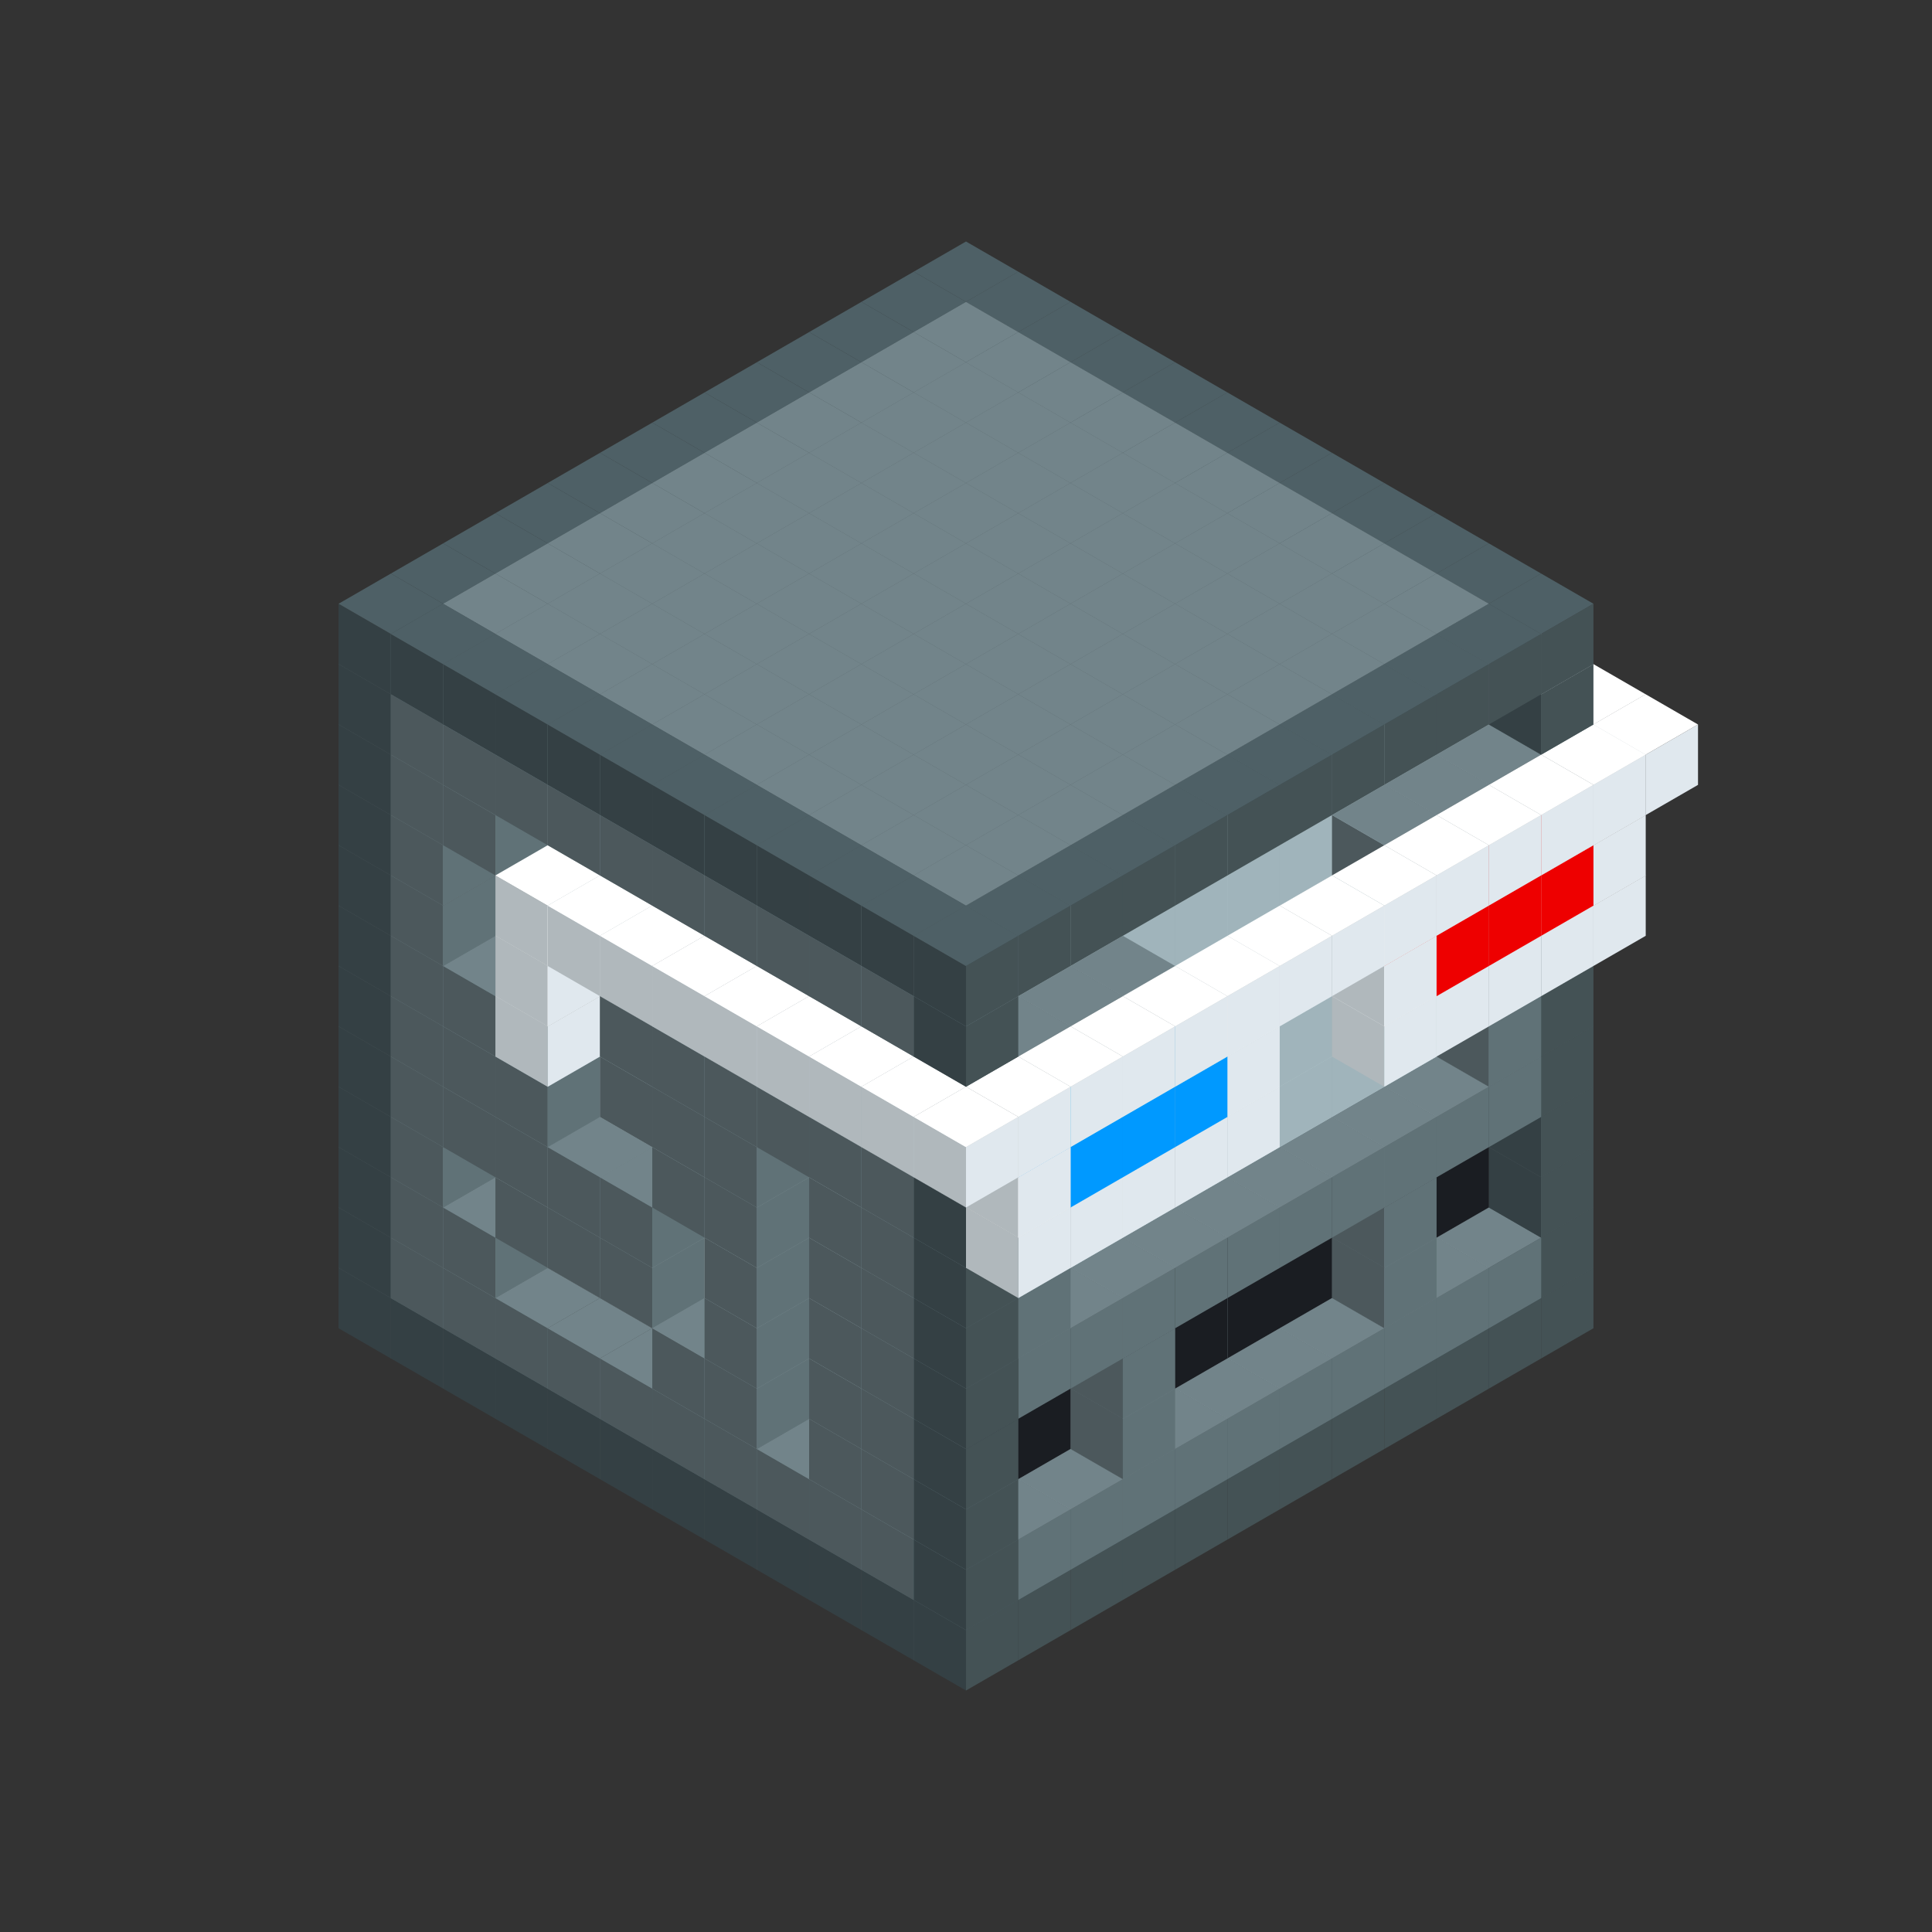
<svg width='600' height='600' viewBox='4436371 5550000 3200000 3200000' xmlns='http://www.w3.org/2000/svg' xmlns:xlink='http://www.w3.org/1999/xlink'>
<rect x="4436371" y="5550000" width="3200000" height="3200000" fill="#333333" stroke="none"/>
<use xlink:href='#v-0x000001cb-4' transform='translate(983738,3600000)'/>
<use xlink:href='#v-0x000001cb-4' transform='translate(1070341,3650000)'/>
<use xlink:href='#v-0x000001cb-4' transform='translate(1156944,3700000)'/>
<use xlink:href='#v-0x000001cb-4' transform='translate(1243547,3750000)'/>
<use xlink:href='#v-0x000001cb-4' transform='translate(1330150,3800000)'/>
<use xlink:href='#v-0x000001cb-4' transform='translate(1416753,3850000)'/>
<use xlink:href='#v-0x000001cb-4' transform='translate(1503356,3900000)'/>
<use xlink:href='#v-0x000001cb-4' transform='translate(1589959,3950000)'/>
<use xlink:href='#v-0x000001cb-4' transform='translate(1676562,4000000)'/>
<use xlink:href='#v-0x000001cb-4' transform='translate(1763165,4050000)'/>
<use xlink:href='#v-0x000001cb-4' transform='translate(1849768,4100000)'/>
<use xlink:href='#v-0x000001cb-4' transform='translate(2889004,3600000)'/>
<use xlink:href='#v-0x000001cb-4' transform='translate(2802401,3650000)'/>
<use xlink:href='#v-0x000001cb-4' transform='translate(2715798,3700000)'/>
<use xlink:href='#v-0x000001cb-4' transform='translate(2629195,3750000)'/>
<use xlink:href='#v-0x000001cb-4' transform='translate(2542592,3800000)'/>
<use xlink:href='#v-0x000001cb-4' transform='translate(2455989,3850000)'/>
<use xlink:href='#v-0x000001cb-4' transform='translate(2369386,3900000)'/>
<use xlink:href='#v-0x000001cb-4' transform='translate(2282783,3950000)'/>
<use xlink:href='#v-0x000001cb-4' transform='translate(2196180,4000000)'/>
<use xlink:href='#v-0x000001cb-4' transform='translate(2109577,4050000)'/>
<use xlink:href='#v-0x000001cb-4' transform='translate(2022974,4100000)'/>
<use xlink:href='#v-0x000001cb-4' transform='translate(1936371,4150000)'/>
<use xlink:href='#v-0x000001cb-4' transform='translate(983738,3500000)'/>
<use xlink:href='#v-0x000001cb-1' transform='translate(1070341,3550000)'/>
<use xlink:href='#v-0x000001cb-1' transform='translate(1156944,3600000)'/>
<use xlink:href='#v-0x000001cb-1' transform='translate(1243547,3650000)'/>
<use xlink:href='#v-0x000001cb-1' transform='translate(1330150,3700000)'/>
<use xlink:href='#v-0x000001cb-1' transform='translate(1416753,3750000)'/>
<use xlink:href='#v-0x000001cb-1' transform='translate(1503356,3800000)'/>
<use xlink:href='#v-0x000001cb-1' transform='translate(1589959,3850000)'/>
<use xlink:href='#v-0x000001cb-1' transform='translate(1676562,3900000)'/>
<use xlink:href='#v-0x000001cb-1' transform='translate(1763165,3950000)'/>
<use xlink:href='#v-0x000001cb-2' transform='translate(2715798,3500000)'/>
<use xlink:href='#v-0x000001cb-2' transform='translate(2629195,3550000)'/>
<use xlink:href='#v-0x000001cb-2' transform='translate(2542592,3600000)'/>
<use xlink:href='#v-0x000001cb-2' transform='translate(2455989,3650000)'/>
<use xlink:href='#v-0x000001cb-2' transform='translate(2369386,3700000)'/>
<use xlink:href='#v-0x000001cb-2' transform='translate(2282783,3750000)'/>
<use xlink:href='#v-0x000001cb-2' transform='translate(2196180,3800000)'/>
<use xlink:href='#v-0x000001cb-2' transform='translate(2109577,3850000)'/>
<use xlink:href='#v-0x000001cb-2' transform='translate(2022974,3900000)'/>
<use xlink:href='#v-0x000001cb-2' transform='translate(1936371,3950000)'/>
<use xlink:href='#v-0x000001cb-1' transform='translate(1849768,4000000)'/>
<use xlink:href='#v-0x000001cb-4' transform='translate(2889004,3500000)'/>
<use xlink:href='#v-0x000001cb-1' transform='translate(2802401,3550000)'/>
<use xlink:href='#v-0x000001cb-1' transform='translate(2715798,3600000)'/>
<use xlink:href='#v-0x000001cb-1' transform='translate(2629195,3650000)'/>
<use xlink:href='#v-0x000001cb-1' transform='translate(2542592,3700000)'/>
<use xlink:href='#v-0x000001cb-1' transform='translate(2455989,3750000)'/>
<use xlink:href='#v-0x000001cb-1' transform='translate(2369386,3800000)'/>
<use xlink:href='#v-0x000001cb-1' transform='translate(2282783,3850000)'/>
<use xlink:href='#v-0x000001cb-1' transform='translate(2196180,3900000)'/>
<use xlink:href='#v-0x000001cb-1' transform='translate(2109577,3950000)'/>
<use xlink:href='#v-0x000001cb-1' transform='translate(2022974,4000000)'/>
<use xlink:href='#v-0x000001cb-4' transform='translate(1936371,4050000)'/>
<use xlink:href='#v-0x000001cb-4' transform='translate(983738,3400000)'/>
<use xlink:href='#v-0x000001cb-1' transform='translate(1070341,3450000)'/>
<use xlink:href='#v-0x000001cb-2' transform='translate(1243547,3450000)'/>
<use xlink:href='#v-0x000001cb-1' transform='translate(1156944,3500000)'/>
<use xlink:href='#v-0x000001cb-2' transform='translate(1330150,3500000)'/>
<use xlink:href='#v-0x000001cb-2' transform='translate(1416753,3550000)'/>
<use xlink:href='#v-0x000001cb-2' transform='translate(1503356,3600000)'/>
<use xlink:href='#v-0x000001cb-2' transform='translate(1589959,3650000)'/>
<use xlink:href='#v-0x000001cb-1' transform='translate(1503356,3700000)'/>
<use xlink:href='#v-0x000001cb-2' transform='translate(1676562,3700000)'/>
<use xlink:href='#v-0x000001cb-1' transform='translate(1589959,3750000)'/>
<use xlink:href='#v-0x000001cb-2' transform='translate(1763165,3750000)'/>
<use xlink:href='#v-0x000001cb-2' transform='translate(1849768,3800000)'/>
<use xlink:href='#v-0x000001cb-1' transform='translate(1763165,3850000)'/>
<use xlink:href='#v-0x000001cb-5' transform='translate(2715798,3400000)'/>
<use xlink:href='#v-0x000001cb-5' transform='translate(2629195,3450000)'/>
<use xlink:href='#v-0x000001cb-5' transform='translate(2542592,3500000)'/>
<use xlink:href='#v-0x000001cb-5' transform='translate(2455989,3550000)'/>
<use xlink:href='#v-0x000001cb-5' transform='translate(2369386,3600000)'/>
<use xlink:href='#v-0x000001cb-5' transform='translate(2282783,3650000)'/>
<use xlink:href='#v-0x000001cb-5' transform='translate(2196180,3700000)'/>
<use xlink:href='#v-0x000001cb-5' transform='translate(2109577,3750000)'/>
<use xlink:href='#v-0x000001cb-5' transform='translate(2022974,3800000)'/>
<use xlink:href='#v-0x000001cb-5' transform='translate(1936371,3850000)'/>
<use xlink:href='#v-0x000001cb-1' transform='translate(1849768,3900000)'/>
<use xlink:href='#v-0x000001cb-4' transform='translate(2889004,3400000)'/>
<use xlink:href='#v-0x000001cb-1' transform='translate(2629195,3550000)'/>
<use xlink:href='#v-0x000001cb-1' transform='translate(2196180,3800000)'/>
<use xlink:href='#v-0x000001cb-4' transform='translate(1936371,3950000)'/>
<use xlink:href='#v-0x000001cb-4' transform='translate(983738,3300000)'/>
<use xlink:href='#v-0x000001cb-1' transform='translate(1070341,3350000)'/>
<use xlink:href='#v-0x000001cb-2' transform='translate(1243547,3350000)'/>
<use xlink:href='#v-0x000001cb-2' transform='translate(1330150,3400000)'/>
<use xlink:href='#v-0x000001cb-1' transform='translate(1243547,3450000)'/>
<use xlink:href='#v-0x000001cb-2' transform='translate(1416753,3450000)'/>
<use xlink:href='#v-0x000001cb-1' transform='translate(1330150,3500000)'/>
<use xlink:href='#v-0x000001cb-2' transform='translate(1503356,3500000)'/>
<use xlink:href='#v-0x000001cb-1' transform='translate(1416753,3550000)'/>
<use xlink:href='#v-0x000001cb-2' transform='translate(1589959,3550000)'/>
<use xlink:href='#v-0x000001cb-2' transform='translate(1676562,3600000)'/>
<use xlink:href='#v-0x000001cb-1' transform='translate(1589959,3650000)'/>
<use xlink:href='#v-0x000001cb-2' transform='translate(1763165,3650000)'/>
<use xlink:href='#v-0x000001cb-2' transform='translate(1849768,3700000)'/>
<use xlink:href='#v-0x000001cb-1' transform='translate(1763165,3750000)'/>
<use xlink:href='#v-0x000001cb-5' transform='translate(2715798,3300000)'/>
<use xlink:href='#v-0x000001cb-5' transform='translate(2629195,3350000)'/>
<use xlink:href='#v-0x000001cb-5' transform='translate(2542592,3400000)'/>
<use xlink:href='#v-0x000001cb-5' transform='translate(2455989,3450000)'/>
<use xlink:href='#v-0x000001cb-5' transform='translate(2369386,3500000)'/>
<use xlink:href='#v-0x000001cb-5' transform='translate(2282783,3550000)'/>
<use xlink:href='#v-0x000001cb-5' transform='translate(2196180,3600000)'/>
<use xlink:href='#v-0x000001cb-5' transform='translate(2109577,3650000)'/>
<use xlink:href='#v-0x000001cb-5' transform='translate(2022974,3700000)'/>
<use xlink:href='#v-0x000001cb-5' transform='translate(1936371,3750000)'/>
<use xlink:href='#v-0x000001cb-1' transform='translate(1849768,3800000)'/>
<use xlink:href='#v-0x000001cb-4' transform='translate(2889004,3300000)'/>
<use xlink:href='#v-0x000001cb-1' transform='translate(2629195,3450000)'/>
<use xlink:href='#v-0x000001cb-1' transform='translate(2196180,3700000)'/>
<use xlink:href='#v-0x000001cb-4' transform='translate(1936371,3850000)'/>
<use xlink:href='#v-0x000001cb-4' transform='translate(983738,3200000)'/>
<use xlink:href='#v-0x000001cb-1' transform='translate(1070341,3250000)'/>
<use xlink:href='#v-0x000001cb-2' transform='translate(1243547,3250000)'/>
<use xlink:href='#v-0x000001cb-1' transform='translate(1156944,3300000)'/>
<use xlink:href='#v-0x000001cb-2' transform='translate(1330150,3300000)'/>
<use xlink:href='#v-0x000001cb-1' transform='translate(1243547,3350000)'/>
<use xlink:href='#v-0x000001cb-2' transform='translate(1416753,3350000)'/>
<use xlink:href='#v-0x000001cb-1' transform='translate(1330150,3400000)'/>
<use xlink:href='#v-0x000001cb-2' transform='translate(1503356,3400000)'/>
<use xlink:href='#v-0x000001cb-1' transform='translate(1416753,3450000)'/>
<use xlink:href='#v-0x000001cb-2' transform='translate(1589959,3450000)'/>
<use xlink:href='#v-0x000001cb-2' transform='translate(1676562,3500000)'/>
<use xlink:href='#v-0x000001cb-1' transform='translate(1589959,3550000)'/>
<use xlink:href='#v-0x000001cb-2' transform='translate(1763165,3550000)'/>
<use xlink:href='#v-0x000001cb-2' transform='translate(1849768,3600000)'/>
<use xlink:href='#v-0x000001cb-1' transform='translate(1763165,3650000)'/>
<use xlink:href='#v-0x000001cb-2' transform='translate(2715798,3200000)'/>
<use xlink:href='#v-0x000001cb-2' transform='translate(2629195,3250000)'/>
<use xlink:href='#v-0x000001cb-2' transform='translate(2542592,3300000)'/>
<use xlink:href='#v-0x000001cb-2' transform='translate(2455989,3350000)'/>
<use xlink:href='#v-0x000001cb-2' transform='translate(2369386,3400000)'/>
<use xlink:href='#v-0x000001cb-2' transform='translate(2282783,3450000)'/>
<use xlink:href='#v-0x000001cb-2' transform='translate(2196180,3500000)'/>
<use xlink:href='#v-0x000001cb-2' transform='translate(2109577,3550000)'/>
<use xlink:href='#v-0x000001cb-2' transform='translate(2022974,3600000)'/>
<use xlink:href='#v-0x000001cb-2' transform='translate(1936371,3650000)'/>
<use xlink:href='#v-0x000001cb-1' transform='translate(1849768,3700000)'/>
<use xlink:href='#v-0x000001cb-4' transform='translate(2889004,3200000)'/>
<use xlink:href='#v-0x000001cb-1' transform='translate(2802401,3250000)'/>
<use xlink:href='#v-0x000001cb-1' transform='translate(2715798,3300000)'/>
<use xlink:href='#v-0x000001cb-1' transform='translate(2629195,3350000)'/>
<use xlink:href='#v-0x000001cb-1' transform='translate(2542592,3400000)'/>
<use xlink:href='#v-0x000001cb-1' transform='translate(2455989,3450000)'/>
<use xlink:href='#v-0x000001cb-1' transform='translate(2369386,3500000)'/>
<use xlink:href='#v-0x000001cb-1' transform='translate(2282783,3550000)'/>
<use xlink:href='#v-0x000001cb-1' transform='translate(2196180,3600000)'/>
<use xlink:href='#v-0x000001cb-1' transform='translate(2109577,3650000)'/>
<use xlink:href='#v-0x000001cb-1' transform='translate(2022974,3700000)'/>
<use xlink:href='#v-0x000001cb-4' transform='translate(1936371,3750000)'/>
<use xlink:href='#v-0x000001cb-4' transform='translate(983738,3100000)'/>
<use xlink:href='#v-0x000001cb-1' transform='translate(1070341,3150000)'/>
<use xlink:href='#v-0x000001cb-2' transform='translate(1243547,3150000)'/>
<use xlink:href='#v-0x000001cb-1' transform='translate(1156944,3200000)'/>
<use xlink:href='#v-0x000001cb-2' transform='translate(1330150,3200000)'/>
<use xlink:href='#v-0x000001cb-1' transform='translate(1243547,3250000)'/>
<use xlink:href='#v-0x000001cb-2' transform='translate(1416753,3250000)'/>
<use xlink:href='#v-0x000001cb-2' transform='translate(1503356,3300000)'/>
<use xlink:href='#v-0x000001cb-2' transform='translate(1589959,3350000)'/>
<use xlink:href='#v-0x000001cb-1' transform='translate(1503356,3400000)'/>
<use xlink:href='#v-0x000001cb-2' transform='translate(1676562,3400000)'/>
<use xlink:href='#v-0x000001cb-1' transform='translate(1589959,3450000)'/>
<use xlink:href='#v-0x000001cb-2' transform='translate(1763165,3450000)'/>
<use xlink:href='#v-0x000001cb-2' transform='translate(1849768,3500000)'/>
<use xlink:href='#v-0x000001cb-1' transform='translate(1763165,3550000)'/>
<use xlink:href='#v-0x000001cb-2' transform='translate(2715798,3100000)'/>
<use xlink:href='#v-0x000001cb-2' transform='translate(2629195,3150000)'/>
<use xlink:href='#v-0x000001cb-2' transform='translate(2542592,3200000)'/>
<use xlink:href='#v-0x000001cb-2' transform='translate(2455989,3250000)'/>
<use xlink:href='#v-0x000001cb-2' transform='translate(2369386,3300000)'/>
<use xlink:href='#v-0x000001cb-2' transform='translate(2282783,3350000)'/>
<use xlink:href='#v-0x000001cb-2' transform='translate(2196180,3400000)'/>
<use xlink:href='#v-0x000001cb-2' transform='translate(2109577,3450000)'/>
<use xlink:href='#v-0x000001cb-2' transform='translate(2022974,3500000)'/>
<use xlink:href='#v-0x000001cb-2' transform='translate(1936371,3550000)'/>
<use xlink:href='#v-0x000001cb-1' transform='translate(1849768,3600000)'/>
<use xlink:href='#v-0x000001cb-4' transform='translate(2889004,3100000)'/>
<use xlink:href='#v-0x000001cb-1' transform='translate(2802401,3150000)'/>
<use xlink:href='#v-0x000001cb-1' transform='translate(2022974,3600000)'/>
<use xlink:href='#v-0x000001cb-4' transform='translate(1936371,3650000)'/>
<use xlink:href='#v-0x000001cb-4' transform='translate(983738,3000000)'/>
<use xlink:href='#v-0x000001cb-1' transform='translate(1070341,3050000)'/>
<use xlink:href='#v-0x000001cb-2' transform='translate(1243547,3050000)'/>
<use xlink:href='#v-0x000001cb-1' transform='translate(1156944,3100000)'/>
<use xlink:href='#v-0x000001cb-2' transform='translate(1330150,3100000)'/>
<use xlink:href='#v-0x000001cb-2' transform='translate(1416753,3150000)'/>
<use xlink:href='#v-0x000001cb-2' transform='translate(1503356,3200000)'/>
<use xlink:href='#v-0x000001cb-1' transform='translate(1416753,3250000)'/>
<use xlink:href='#v-0x000001cb-2' transform='translate(1589959,3250000)'/>
<use xlink:href='#v-0x000001cb-1' transform='translate(1503356,3300000)'/>
<use xlink:href='#v-0x000001cb-2' transform='translate(1676562,3300000)'/>
<use xlink:href='#v-0x000001cb-1' transform='translate(1589959,3350000)'/>
<use xlink:href='#v-0x000001cb-2' transform='translate(1763165,3350000)'/>
<use xlink:href='#v-0x000001cb-2' transform='translate(1849768,3400000)'/>
<use xlink:href='#v-0x000001cb-1' transform='translate(1763165,3450000)'/>
<use xlink:href='#v-0x000001cb-2' transform='translate(2715798,3000000)'/>
<use xlink:href='#v-0x000001cb-2' transform='translate(2629195,3050000)'/>
<use xlink:href='#v-0x000001cb-2' transform='translate(2542592,3100000)'/>
<use xlink:href='#v-0x000001cb-2' transform='translate(2455989,3150000)'/>
<use xlink:href='#v-0x000001cb-2' transform='translate(2369386,3200000)'/>
<use xlink:href='#v-0x000001cb-2' transform='translate(2282783,3250000)'/>
<use xlink:href='#v-0x000001cb-2' transform='translate(2196180,3300000)'/>
<use xlink:href='#v-0x000001cb-2' transform='translate(2109577,3350000)'/>
<use xlink:href='#v-0x000001cb-2' transform='translate(2022974,3400000)'/>
<use xlink:href='#v-0x000001cb-2' transform='translate(1936371,3450000)'/>
<use xlink:href='#v-0x000001cb-1' transform='translate(1849768,3500000)'/>
<use xlink:href='#v-0x000001cb-4' transform='translate(2889004,3000000)'/>
<use xlink:href='#v-0x000001cb-4' transform='translate(1936371,3550000)'/>
<use xlink:href='#v-0x000001cb-4' transform='translate(983738,2900000)'/>
<use xlink:href='#v-0x000001cb-1' transform='translate(1070341,2950000)'/>
<use xlink:href='#v-0x000001cb-2' transform='translate(1243547,2950000)'/>
<use xlink:href='#v-0x000001cb-2' transform='translate(1330150,3000000)'/>
<use xlink:href='#v-0x000001cb-1' transform='translate(1243547,3050000)'/>
<use xlink:href='#v-0x000001cb-6' transform='translate(2369386,2500000)'/>
<use xlink:href='#v-0x000001cb-2' transform='translate(1416753,3050000)'/>
<use xlink:href='#v-0x000001cb-1' transform='translate(1330150,3100000)'/>
<use xlink:href='#v-0x000001cb-6' transform='translate(1243547,3150000)'/>
<use xlink:href='#v-0x000001cb-2' transform='translate(1503356,3100000)'/>
<use xlink:href='#v-0x000001cb-1' transform='translate(1416753,3150000)'/>
<use xlink:href='#v-0x000001cb-2' transform='translate(1589959,3150000)'/>
<use xlink:href='#v-0x000001cb-1' transform='translate(1503356,3200000)'/>
<use xlink:href='#v-0x000001cb-2' transform='translate(1676562,3200000)'/>
<use xlink:href='#v-0x000001cb-1' transform='translate(1589959,3250000)'/>
<use xlink:href='#v-0x000001cb-2' transform='translate(1763165,3250000)'/>
<use xlink:href='#v-0x000001cb-1' transform='translate(1676562,3300000)'/>
<use xlink:href='#v-0x000001cb-2' transform='translate(1849768,3300000)'/>
<use xlink:href='#v-0x000001cb-1' transform='translate(1763165,3350000)'/>
<use xlink:href='#v-0x000001cb-2' transform='translate(2715798,2900000)'/>
<use xlink:href='#v-0x000001cb-2' transform='translate(2629195,2950000)'/>
<use xlink:href='#v-0x000001cb-2' transform='translate(2542592,3000000)'/>
<use xlink:href='#v-0x000001cb-2' transform='translate(2455989,3050000)'/>
<use xlink:href='#v-0x000001cb-2' transform='translate(2369386,3100000)'/>
<use xlink:href='#v-0x000001cb-2' transform='translate(2282783,3150000)'/>
<use xlink:href='#v-0x000001cb-2' transform='translate(2196180,3200000)'/>
<use xlink:href='#v-0x000001cb-2' transform='translate(2109577,3250000)'/>
<use xlink:href='#v-0x000001cb-2' transform='translate(2022974,3300000)'/>
<use xlink:href='#v-0x000001cb-2' transform='translate(1936371,3350000)'/>
<use xlink:href='#v-0x000001cb-1' transform='translate(1849768,3400000)'/>
<use xlink:href='#v-0x000001cb-4' transform='translate(2889004,2900000)'/>
<use xlink:href='#v-0x000001cb-1' transform='translate(2802401,2950000)'/>
<use xlink:href='#v-0x000001cb-1' transform='translate(2715798,3000000)'/>
<use xlink:href='#v-0x000001cb-1' transform='translate(2629195,3050000)'/>
<use xlink:href='#v-0x000001cb-1' transform='translate(2196180,3300000)'/>
<use xlink:href='#v-0x000001cb-1' transform='translate(2109577,3350000)'/>
<use xlink:href='#v-0x000001cb-1' transform='translate(2022974,3400000)'/>
<use xlink:href='#v-0x000001cb-4' transform='translate(1936371,3450000)'/>
<use xlink:href='#v-0x000001cb-6' transform='translate(2975607,2950000)'/>
<use xlink:href='#v-0x000001cb-6' transform='translate(2889004,3000000)'/>
<use xlink:href='#v-0x000001cb-6' transform='translate(2802401,3050000)'/>
<use xlink:href='#v-0x000001cb-6' transform='translate(2715798,3100000)'/>
<use xlink:href='#v-0x000001cb-6' transform='translate(2629195,3150000)'/>
<use xlink:href='#v-0x000001cb-6' transform='translate(2369386,3300000)'/>
<use xlink:href='#v-0x000001cb-6' transform='translate(2282783,3350000)'/>
<use xlink:href='#v-0x000001cb-6' transform='translate(2196180,3400000)'/>
<use xlink:href='#v-0x000001cb-6' transform='translate(2109577,3450000)'/>
<use xlink:href='#v-0x000001cb-6' transform='translate(2022974,3500000)'/>
<use xlink:href='#v-0x000001cb-4' transform='translate(983738,2800000)'/>
<use xlink:href='#v-0x000001cb-1' transform='translate(1070341,2850000)'/>
<use xlink:href='#v-0x000001cb-2' transform='translate(1243547,2850000)'/>
<use xlink:href='#v-0x000001cb-2' transform='translate(1330150,2900000)'/>
<use xlink:href='#v-0x000001cb-1' transform='translate(1243547,2950000)'/>
<use xlink:href='#v-0x000001cb-6' transform='translate(2369386,2400000)'/>
<use xlink:href='#v-0x000001cb-2' transform='translate(1416753,2950000)'/>
<use xlink:href='#v-0x000001cb-1' transform='translate(1330150,3000000)'/>
<use xlink:href='#v-0x000001cb-6' transform='translate(1243547,3050000)'/>
<use xlink:href='#v-0x000001cb-2' transform='translate(1503356,3000000)'/>
<use xlink:href='#v-0x000001cb-1' transform='translate(1416753,3050000)'/>
<use xlink:href='#v-0x000001cb-2' transform='translate(1589959,3050000)'/>
<use xlink:href='#v-0x000001cb-2' transform='translate(1676562,3100000)'/>
<use xlink:href='#v-0x000001cb-1' transform='translate(1589959,3150000)'/>
<use xlink:href='#v-0x000001cb-2' transform='translate(1763165,3150000)'/>
<use xlink:href='#v-0x000001cb-2' transform='translate(1849768,3200000)'/>
<use xlink:href='#v-0x000001cb-1' transform='translate(1763165,3250000)'/>
<use xlink:href='#v-0x000001cb-2' transform='translate(2715798,2800000)'/>
<use xlink:href='#v-0x000001cb-2' transform='translate(2629195,2850000)'/>
<use xlink:href='#v-0x000001cb-2' transform='translate(2542592,2900000)'/>
<use xlink:href='#v-0x000001cb-2' transform='translate(2455989,2950000)'/>
<use xlink:href='#v-0x000001cb-2' transform='translate(2369386,3000000)'/>
<use xlink:href='#v-0x000001cb-2' transform='translate(2282783,3050000)'/>
<use xlink:href='#v-0x000001cb-2' transform='translate(2196180,3100000)'/>
<use xlink:href='#v-0x000001cb-2' transform='translate(2109577,3150000)'/>
<use xlink:href='#v-0x000001cb-2' transform='translate(2022974,3200000)'/>
<use xlink:href='#v-0x000001cb-2' transform='translate(1936371,3250000)'/>
<use xlink:href='#v-0x000001cb-1' transform='translate(1849768,3300000)'/>
<use xlink:href='#v-0x000001cb-4' transform='translate(2889004,2800000)'/>
<use xlink:href='#v-0x000001cb-1' transform='translate(2802401,2850000)'/>
<use xlink:href='#v-0x000001cb-3' transform='translate(2715798,2900000)'/>
<use xlink:href='#v-0x000001cb-3' transform='translate(2629195,2950000)'/>
<use xlink:href='#v-0x000001cb-1' transform='translate(2542592,3000000)'/>
<use xlink:href='#v-0x000001cb-1' transform='translate(2282783,3150000)'/>
<use xlink:href='#v-0x000001cb-3' transform='translate(2196180,3200000)'/>
<use xlink:href='#v-0x000001cb-3' transform='translate(2109577,3250000)'/>
<use xlink:href='#v-0x000001cb-1' transform='translate(2022974,3300000)'/>
<use xlink:href='#v-0x000001cb-4' transform='translate(1936371,3350000)'/>
<use xlink:href='#v-0x000001cb-6' transform='translate(2975607,2850000)'/>
<use xlink:href='#v-0x000001cb-8' transform='translate(2889004,2900000)'/>
<use xlink:href='#v-0x000001cb-8' transform='translate(2802401,2950000)'/>
<use xlink:href='#v-0x000001cb-8' transform='translate(2715798,3000000)'/>
<use xlink:href='#v-0x000001cb-6' transform='translate(2629195,3050000)'/>
<use xlink:href='#v-0x000001cb-6' transform='translate(2369386,3200000)'/>
<use xlink:href='#v-0x000001cb-7' transform='translate(2282783,3250000)'/>
<use xlink:href='#v-0x000001cb-7' transform='translate(2196180,3300000)'/>
<use xlink:href='#v-0x000001cb-7' transform='translate(2109577,3350000)'/>
<use xlink:href='#v-0x000001cb-6' transform='translate(2022974,3400000)'/>
<use xlink:href='#v-0x000001cb-4' transform='translate(983738,2700000)'/>
<use xlink:href='#v-0x000001cb-1' transform='translate(1070341,2750000)'/>
<use xlink:href='#v-0x000001cb-2' transform='translate(1243547,2750000)'/>
<use xlink:href='#v-0x000001cb-1' transform='translate(1156944,2800000)'/>
<use xlink:href='#v-0x000001cb-2' transform='translate(1330150,2800000)'/>
<use xlink:href='#v-0x000001cb-6' transform='translate(2369386,2300000)'/>
<use xlink:href='#v-0x000001cb-2' transform='translate(1416753,2850000)'/>
<use xlink:href='#v-0x000001cb-6' transform='translate(1243547,2950000)'/>
<use xlink:href='#v-0x000001cb-6' transform='translate(2455989,2350000)'/>
<use xlink:href='#v-0x000001cb-2' transform='translate(1503356,2900000)'/>
<use xlink:href='#v-0x000001cb-6' transform='translate(1330150,3000000)'/>
<use xlink:href='#v-0x000001cb-6' transform='translate(2542592,2400000)'/>
<use xlink:href='#v-0x000001cb-2' transform='translate(1589959,2950000)'/>
<use xlink:href='#v-0x000001cb-1' transform='translate(1503356,3000000)'/>
<use xlink:href='#v-0x000001cb-6' transform='translate(1416753,3050000)'/>
<use xlink:href='#v-0x000001cb-6' transform='translate(2629195,2450000)'/>
<use xlink:href='#v-0x000001cb-2' transform='translate(1676562,3000000)'/>
<use xlink:href='#v-0x000001cb-1' transform='translate(1589959,3050000)'/>
<use xlink:href='#v-0x000001cb-6' transform='translate(1503356,3100000)'/>
<use xlink:href='#v-0x000001cb-6' transform='translate(2715798,2500000)'/>
<use xlink:href='#v-0x000001cb-2' transform='translate(1763165,3050000)'/>
<use xlink:href='#v-0x000001cb-1' transform='translate(1676562,3100000)'/>
<use xlink:href='#v-0x000001cb-6' transform='translate(1589959,3150000)'/>
<use xlink:href='#v-0x000001cb-6' transform='translate(2802401,2550000)'/>
<use xlink:href='#v-0x000001cb-2' transform='translate(1849768,3100000)'/>
<use xlink:href='#v-0x000001cb-1' transform='translate(1763165,3150000)'/>
<use xlink:href='#v-0x000001cb-6' transform='translate(1676562,3200000)'/>
<use xlink:href='#v-0x000001cb-6' transform='translate(2889004,2600000)'/>
<use xlink:href='#v-0x000001cb-2' transform='translate(2715798,2700000)'/>
<use xlink:href='#v-0x000001cb-2' transform='translate(2629195,2750000)'/>
<use xlink:href='#v-0x000001cb-2' transform='translate(2542592,2800000)'/>
<use xlink:href='#v-0x000001cb-2' transform='translate(2455989,2850000)'/>
<use xlink:href='#v-0x000001cb-2' transform='translate(2369386,2900000)'/>
<use xlink:href='#v-0x000001cb-2' transform='translate(2282783,2950000)'/>
<use xlink:href='#v-0x000001cb-2' transform='translate(2196180,3000000)'/>
<use xlink:href='#v-0x000001cb-2' transform='translate(2109577,3050000)'/>
<use xlink:href='#v-0x000001cb-2' transform='translate(2022974,3100000)'/>
<use xlink:href='#v-0x000001cb-2' transform='translate(1936371,3150000)'/>
<use xlink:href='#v-0x000001cb-1' transform='translate(1849768,3200000)'/>
<use xlink:href='#v-0x000001cb-6' transform='translate(1763165,3250000)'/>
<use xlink:href='#v-0x000001cb-6' transform='translate(2975607,2650000)'/>
<use xlink:href='#v-0x000001cb-4' transform='translate(2889004,2700000)'/>
<use xlink:href='#v-0x000001cb-1' transform='translate(2802401,2750000)'/>
<use xlink:href='#v-0x000001cb-1' transform='translate(2715798,2800000)'/>
<use xlink:href='#v-0x000001cb-1' transform='translate(2629195,2850000)'/>
<use xlink:href='#v-0x000001cb-1' transform='translate(2196180,3100000)'/>
<use xlink:href='#v-0x000001cb-1' transform='translate(2109577,3150000)'/>
<use xlink:href='#v-0x000001cb-1' transform='translate(2022974,3200000)'/>
<use xlink:href='#v-0x000001cb-4' transform='translate(1936371,3250000)'/>
<use xlink:href='#v-0x000001cb-6' transform='translate(1849768,3300000)'/>
<use xlink:href='#v-0x000001cb-6' transform='translate(3062210,2700000)'/>
<use xlink:href='#v-0x000001cb-6' transform='translate(2975607,2750000)'/>
<use xlink:href='#v-0x000001cb-6' transform='translate(2889004,2800000)'/>
<use xlink:href='#v-0x000001cb-6' transform='translate(2802401,2850000)'/>
<use xlink:href='#v-0x000001cb-6' transform='translate(2715798,2900000)'/>
<use xlink:href='#v-0x000001cb-6' transform='translate(2629195,2950000)'/>
<use xlink:href='#v-0x000001cb-6' transform='translate(2542592,3000000)'/>
<use xlink:href='#v-0x000001cb-6' transform='translate(2455989,3050000)'/>
<use xlink:href='#v-0x000001cb-6' transform='translate(2369386,3100000)'/>
<use xlink:href='#v-0x000001cb-6' transform='translate(2282783,3150000)'/>
<use xlink:href='#v-0x000001cb-6' transform='translate(2196180,3200000)'/>
<use xlink:href='#v-0x000001cb-6' transform='translate(2109577,3250000)'/>
<use xlink:href='#v-0x000001cb-6' transform='translate(2022974,3300000)'/>
<use xlink:href='#v-0x000001cb-6' transform='translate(1936371,3350000)'/>
<use xlink:href='#v-0x000001cb-4' transform='translate(983738,2600000)'/>
<use xlink:href='#v-0x000001cb-1' transform='translate(1070341,2650000)'/>
<use xlink:href='#v-0x000001cb-1' transform='translate(1156944,2700000)'/>
<use xlink:href='#v-0x000001cb-1' transform='translate(1243547,2750000)'/>
<use xlink:href='#v-0x000001cb-1' transform='translate(1330150,2800000)'/>
<use xlink:href='#v-0x000001cb-1' transform='translate(1416753,2850000)'/>
<use xlink:href='#v-0x000001cb-1' transform='translate(1503356,2900000)'/>
<use xlink:href='#v-0x000001cb-1' transform='translate(1589959,2950000)'/>
<use xlink:href='#v-0x000001cb-1' transform='translate(1676562,3000000)'/>
<use xlink:href='#v-0x000001cb-1' transform='translate(1763165,3050000)'/>
<use xlink:href='#v-0x000001cb-2' transform='translate(2715798,2600000)'/>
<use xlink:href='#v-0x000001cb-2' transform='translate(2629195,2650000)'/>
<use xlink:href='#v-0x000001cb-2' transform='translate(2542592,2700000)'/>
<use xlink:href='#v-0x000001cb-2' transform='translate(2455989,2750000)'/>
<use xlink:href='#v-0x000001cb-2' transform='translate(2369386,2800000)'/>
<use xlink:href='#v-0x000001cb-2' transform='translate(2282783,2850000)'/>
<use xlink:href='#v-0x000001cb-2' transform='translate(2196180,2900000)'/>
<use xlink:href='#v-0x000001cb-2' transform='translate(2109577,2950000)'/>
<use xlink:href='#v-0x000001cb-2' transform='translate(2022974,3000000)'/>
<use xlink:href='#v-0x000001cb-2' transform='translate(1936371,3050000)'/>
<use xlink:href='#v-0x000001cb-1' transform='translate(1849768,3100000)'/>
<use xlink:href='#v-0x000001cb-4' transform='translate(2889004,2600000)'/>
<use xlink:href='#v-0x000001cb-4' transform='translate(1936371,3150000)'/>
<use xlink:href='#v-0x000001cb-4' transform='translate(1936371,1950000)'/>
<use xlink:href='#v-0x000001cb-4' transform='translate(1849768,2000000)'/>
<use xlink:href='#v-0x000001cb-4' transform='translate(1763165,2050000)'/>
<use xlink:href='#v-0x000001cb-4' transform='translate(1676562,2100000)'/>
<use xlink:href='#v-0x000001cb-4' transform='translate(1589959,2150000)'/>
<use xlink:href='#v-0x000001cb-4' transform='translate(1503356,2200000)'/>
<use xlink:href='#v-0x000001cb-4' transform='translate(1416753,2250000)'/>
<use xlink:href='#v-0x000001cb-4' transform='translate(1330150,2300000)'/>
<use xlink:href='#v-0x000001cb-4' transform='translate(1243547,2350000)'/>
<use xlink:href='#v-0x000001cb-4' transform='translate(1156944,2400000)'/>
<use xlink:href='#v-0x000001cb-4' transform='translate(1070341,2450000)'/>
<use xlink:href='#v-0x000001cb-4' transform='translate(983738,2500000)'/>
<use xlink:href='#v-0x000001cb-4' transform='translate(2022974,2000000)'/>
<use xlink:href='#v-0x000001cb-1' transform='translate(1936371,2050000)'/>
<use xlink:href='#v-0x000001cb-1' transform='translate(1849768,2100000)'/>
<use xlink:href='#v-0x000001cb-1' transform='translate(1763165,2150000)'/>
<use xlink:href='#v-0x000001cb-1' transform='translate(1676562,2200000)'/>
<use xlink:href='#v-0x000001cb-1' transform='translate(1589959,2250000)'/>
<use xlink:href='#v-0x000001cb-1' transform='translate(1503356,2300000)'/>
<use xlink:href='#v-0x000001cb-1' transform='translate(1416753,2350000)'/>
<use xlink:href='#v-0x000001cb-1' transform='translate(1330150,2400000)'/>
<use xlink:href='#v-0x000001cb-1' transform='translate(1243547,2450000)'/>
<use xlink:href='#v-0x000001cb-1' transform='translate(1156944,2500000)'/>
<use xlink:href='#v-0x000001cb-4' transform='translate(1070341,2550000)'/>
<use xlink:href='#v-0x000001cb-4' transform='translate(2109577,2050000)'/>
<use xlink:href='#v-0x000001cb-1' transform='translate(2022974,2100000)'/>
<use xlink:href='#v-0x000001cb-1' transform='translate(1936371,2150000)'/>
<use xlink:href='#v-0x000001cb-1' transform='translate(1849768,2200000)'/>
<use xlink:href='#v-0x000001cb-1' transform='translate(1763165,2250000)'/>
<use xlink:href='#v-0x000001cb-1' transform='translate(1676562,2300000)'/>
<use xlink:href='#v-0x000001cb-1' transform='translate(1589959,2350000)'/>
<use xlink:href='#v-0x000001cb-1' transform='translate(1503356,2400000)'/>
<use xlink:href='#v-0x000001cb-1' transform='translate(1416753,2450000)'/>
<use xlink:href='#v-0x000001cb-1' transform='translate(1330150,2500000)'/>
<use xlink:href='#v-0x000001cb-1' transform='translate(1243547,2550000)'/>
<use xlink:href='#v-0x000001cb-4' transform='translate(1156944,2600000)'/>
<use xlink:href='#v-0x000001cb-4' transform='translate(2196180,2100000)'/>
<use xlink:href='#v-0x000001cb-1' transform='translate(2109577,2150000)'/>
<use xlink:href='#v-0x000001cb-1' transform='translate(2022974,2200000)'/>
<use xlink:href='#v-0x000001cb-1' transform='translate(1936371,2250000)'/>
<use xlink:href='#v-0x000001cb-1' transform='translate(1849768,2300000)'/>
<use xlink:href='#v-0x000001cb-1' transform='translate(1763165,2350000)'/>
<use xlink:href='#v-0x000001cb-1' transform='translate(1676562,2400000)'/>
<use xlink:href='#v-0x000001cb-1' transform='translate(1589959,2450000)'/>
<use xlink:href='#v-0x000001cb-1' transform='translate(1503356,2500000)'/>
<use xlink:href='#v-0x000001cb-1' transform='translate(1416753,2550000)'/>
<use xlink:href='#v-0x000001cb-1' transform='translate(1330150,2600000)'/>
<use xlink:href='#v-0x000001cb-4' transform='translate(1243547,2650000)'/>
<use xlink:href='#v-0x000001cb-4' transform='translate(2282783,2150000)'/>
<use xlink:href='#v-0x000001cb-1' transform='translate(2196180,2200000)'/>
<use xlink:href='#v-0x000001cb-1' transform='translate(2109577,2250000)'/>
<use xlink:href='#v-0x000001cb-1' transform='translate(2022974,2300000)'/>
<use xlink:href='#v-0x000001cb-1' transform='translate(1936371,2350000)'/>
<use xlink:href='#v-0x000001cb-1' transform='translate(1849768,2400000)'/>
<use xlink:href='#v-0x000001cb-1' transform='translate(1763165,2450000)'/>
<use xlink:href='#v-0x000001cb-1' transform='translate(1676562,2500000)'/>
<use xlink:href='#v-0x000001cb-1' transform='translate(1589959,2550000)'/>
<use xlink:href='#v-0x000001cb-1' transform='translate(1503356,2600000)'/>
<use xlink:href='#v-0x000001cb-1' transform='translate(1416753,2650000)'/>
<use xlink:href='#v-0x000001cb-4' transform='translate(1330150,2700000)'/>
<use xlink:href='#v-0x000001cb-4' transform='translate(2369386,2200000)'/>
<use xlink:href='#v-0x000001cb-1' transform='translate(2282783,2250000)'/>
<use xlink:href='#v-0x000001cb-1' transform='translate(2196180,2300000)'/>
<use xlink:href='#v-0x000001cb-1' transform='translate(2109577,2350000)'/>
<use xlink:href='#v-0x000001cb-1' transform='translate(2022974,2400000)'/>
<use xlink:href='#v-0x000001cb-1' transform='translate(1936371,2450000)'/>
<use xlink:href='#v-0x000001cb-1' transform='translate(1849768,2500000)'/>
<use xlink:href='#v-0x000001cb-1' transform='translate(1763165,2550000)'/>
<use xlink:href='#v-0x000001cb-1' transform='translate(1676562,2600000)'/>
<use xlink:href='#v-0x000001cb-1' transform='translate(1589959,2650000)'/>
<use xlink:href='#v-0x000001cb-1' transform='translate(1503356,2700000)'/>
<use xlink:href='#v-0x000001cb-4' transform='translate(1416753,2750000)'/>
<use xlink:href='#v-0x000001cb-4' transform='translate(2455989,2250000)'/>
<use xlink:href='#v-0x000001cb-1' transform='translate(2369386,2300000)'/>
<use xlink:href='#v-0x000001cb-1' transform='translate(2282783,2350000)'/>
<use xlink:href='#v-0x000001cb-1' transform='translate(2196180,2400000)'/>
<use xlink:href='#v-0x000001cb-1' transform='translate(2109577,2450000)'/>
<use xlink:href='#v-0x000001cb-1' transform='translate(2022974,2500000)'/>
<use xlink:href='#v-0x000001cb-1' transform='translate(1936371,2550000)'/>
<use xlink:href='#v-0x000001cb-1' transform='translate(1849768,2600000)'/>
<use xlink:href='#v-0x000001cb-1' transform='translate(1763165,2650000)'/>
<use xlink:href='#v-0x000001cb-1' transform='translate(1676562,2700000)'/>
<use xlink:href='#v-0x000001cb-1' transform='translate(1589959,2750000)'/>
<use xlink:href='#v-0x000001cb-4' transform='translate(1503356,2800000)'/>
<use xlink:href='#v-0x000001cb-4' transform='translate(2542592,2300000)'/>
<use xlink:href='#v-0x000001cb-1' transform='translate(2455989,2350000)'/>
<use xlink:href='#v-0x000001cb-1' transform='translate(2369386,2400000)'/>
<use xlink:href='#v-0x000001cb-1' transform='translate(2282783,2450000)'/>
<use xlink:href='#v-0x000001cb-1' transform='translate(2196180,2500000)'/>
<use xlink:href='#v-0x000001cb-1' transform='translate(2109577,2550000)'/>
<use xlink:href='#v-0x000001cb-1' transform='translate(2022974,2600000)'/>
<use xlink:href='#v-0x000001cb-1' transform='translate(1936371,2650000)'/>
<use xlink:href='#v-0x000001cb-1' transform='translate(1849768,2700000)'/>
<use xlink:href='#v-0x000001cb-1' transform='translate(1763165,2750000)'/>
<use xlink:href='#v-0x000001cb-1' transform='translate(1676562,2800000)'/>
<use xlink:href='#v-0x000001cb-4' transform='translate(1589959,2850000)'/>
<use xlink:href='#v-0x000001cb-4' transform='translate(2629195,2350000)'/>
<use xlink:href='#v-0x000001cb-1' transform='translate(2542592,2400000)'/>
<use xlink:href='#v-0x000001cb-1' transform='translate(2455989,2450000)'/>
<use xlink:href='#v-0x000001cb-1' transform='translate(2369386,2500000)'/>
<use xlink:href='#v-0x000001cb-1' transform='translate(2282783,2550000)'/>
<use xlink:href='#v-0x000001cb-1' transform='translate(2196180,2600000)'/>
<use xlink:href='#v-0x000001cb-1' transform='translate(2109577,2650000)'/>
<use xlink:href='#v-0x000001cb-1' transform='translate(2022974,2700000)'/>
<use xlink:href='#v-0x000001cb-1' transform='translate(1936371,2750000)'/>
<use xlink:href='#v-0x000001cb-1' transform='translate(1849768,2800000)'/>
<use xlink:href='#v-0x000001cb-1' transform='translate(1763165,2850000)'/>
<use xlink:href='#v-0x000001cb-4' transform='translate(1676562,2900000)'/>
<use xlink:href='#v-0x000001cb-4' transform='translate(2715798,2400000)'/>
<use xlink:href='#v-0x000001cb-1' transform='translate(2629195,2450000)'/>
<use xlink:href='#v-0x000001cb-1' transform='translate(2542592,2500000)'/>
<use xlink:href='#v-0x000001cb-1' transform='translate(2455989,2550000)'/>
<use xlink:href='#v-0x000001cb-1' transform='translate(2369386,2600000)'/>
<use xlink:href='#v-0x000001cb-1' transform='translate(2282783,2650000)'/>
<use xlink:href='#v-0x000001cb-1' transform='translate(2196180,2700000)'/>
<use xlink:href='#v-0x000001cb-1' transform='translate(2109577,2750000)'/>
<use xlink:href='#v-0x000001cb-1' transform='translate(2022974,2800000)'/>
<use xlink:href='#v-0x000001cb-1' transform='translate(1936371,2850000)'/>
<use xlink:href='#v-0x000001cb-1' transform='translate(1849768,2900000)'/>
<use xlink:href='#v-0x000001cb-4' transform='translate(1763165,2950000)'/>
<use xlink:href='#v-0x000001cb-4' transform='translate(2802401,2450000)'/>
<use xlink:href='#v-0x000001cb-1' transform='translate(2715798,2500000)'/>
<use xlink:href='#v-0x000001cb-1' transform='translate(2629195,2550000)'/>
<use xlink:href='#v-0x000001cb-1' transform='translate(2542592,2600000)'/>
<use xlink:href='#v-0x000001cb-1' transform='translate(2455989,2650000)'/>
<use xlink:href='#v-0x000001cb-1' transform='translate(2369386,2700000)'/>
<use xlink:href='#v-0x000001cb-1' transform='translate(2282783,2750000)'/>
<use xlink:href='#v-0x000001cb-1' transform='translate(2196180,2800000)'/>
<use xlink:href='#v-0x000001cb-1' transform='translate(2109577,2850000)'/>
<use xlink:href='#v-0x000001cb-1' transform='translate(2022974,2900000)'/>
<use xlink:href='#v-0x000001cb-1' transform='translate(1936371,2950000)'/>
<use xlink:href='#v-0x000001cb-4' transform='translate(1849768,3000000)'/>
<use xlink:href='#v-0x000001cb-4' transform='translate(2889004,2500000)'/>
<use xlink:href='#v-0x000001cb-4' transform='translate(2802401,2550000)'/>
<use xlink:href='#v-0x000001cb-4' transform='translate(2715798,2600000)'/>
<use xlink:href='#v-0x000001cb-4' transform='translate(2629195,2650000)'/>
<use xlink:href='#v-0x000001cb-4' transform='translate(2542592,2700000)'/>
<use xlink:href='#v-0x000001cb-4' transform='translate(2455989,2750000)'/>
<use xlink:href='#v-0x000001cb-4' transform='translate(2369386,2800000)'/>
<use xlink:href='#v-0x000001cb-4' transform='translate(2282783,2850000)'/>
<use xlink:href='#v-0x000001cb-4' transform='translate(2196180,2900000)'/>
<use xlink:href='#v-0x000001cb-4' transform='translate(2109577,2950000)'/>
<use xlink:href='#v-0x000001cb-4' transform='translate(2022974,3000000)'/>
<use xlink:href='#v-0x000001cb-4' transform='translate(1936371,3050000)'/>
<defs>
<g id='v-0x000001cb-1'>
<polygon points='4100000,4100000 4100000,4200000 4013397,4150000 4013397,4050000' fill='#4c585c'/>
<polygon points='4100000,4100000 4100000,4200000 4186602,4150000 4186602,4050000' fill='#607277'/>
<polygon points='4100000,4100000 4013397,4050000 4100000,4000000 4186602,4050000' fill='#72848a'/>
</g>
<g id='v-0x000001cb-2'>
<polygon points='4100000,4100000 4100000,4200000 4013397,4150000 4013397,4050000' fill='#809094'/>
<polygon points='4100000,4100000 4100000,4200000 4186602,4150000 4186602,4050000' fill='#a0b4bb'/>
<polygon points='4100000,4100000 4013397,4050000 4100000,4000000 4186602,4050000' fill='#c0d8de'/>
</g>
<g id='v-0x000001cb-3'>
<polygon points='4100000,4100000 4100000,4200000 4013397,4150000 4013397,4050000' fill='#0098cc'/>
<polygon points='4100000,4100000 4100000,4200000 4186602,4150000 4186602,4050000' fill='#00c0ff'/>
<polygon points='4100000,4100000 4013397,4050000 4100000,4000000 4186602,4050000' fill='#00e4ff'/>
</g>
<g id='v-0x000001cb-4'>
<polygon points='4100000,4100000 4100000,4200000 4013397,4150000 4013397,4050000' fill='#344044'/>
<polygon points='4100000,4100000 4100000,4200000 4186602,4150000 4186602,4050000' fill='#445255'/>
<polygon points='4100000,4100000 4013397,4050000 4100000,4000000 4186602,4050000' fill='#4e6066'/>
</g>
<g id='v-0x000001cb-5'>
<polygon points='4100000,4100000 4100000,4200000 4013397,4150000 4013397,4050000' fill='#141418'/>
<polygon points='4100000,4100000 4100000,4200000 4186602,4150000 4186602,4050000' fill='#1a1d22'/>
<polygon points='4100000,4100000 4013397,4050000 4100000,4000000 4186602,4050000' fill='#1e1e24'/>
</g>
<g id='v-0x000001cb-6'>
<polygon points='4100000,4100000 4100000,4200000 4013397,4150000 4013397,4050000' fill='#b0b8bc'/>
<polygon points='4100000,4100000 4100000,4200000 4186602,4150000 4186602,4050000' fill='#e0e8ee'/>
<polygon points='4100000,4100000 4013397,4050000 4100000,4000000 4186602,4050000' fill='#ffffff'/>
</g>
<g id='v-0x000001cb-7'>
<polygon points='4100000,4100000 4100000,4200000 4013397,4150000 4013397,4050000' fill='#0078cc'/>
<polygon points='4100000,4100000 4100000,4200000 4186602,4150000 4186602,4050000' fill='#0099ff'/>
<polygon points='4100000,4100000 4013397,4050000 4100000,4000000 4186602,4050000' fill='#00b4ff'/>
</g>
<g id='v-0x000001cb-8'>
<polygon points='4100000,4100000 4100000,4200000 4013397,4150000 4013397,4050000' fill='#bc0000'/>
<polygon points='4100000,4100000 4100000,4200000 4186602,4150000 4186602,4050000' fill='#ee0000'/>
<polygon points='4100000,4100000 4013397,4050000 4100000,4000000 4186602,4050000' fill='#ff0000'/>
</g>
</defs>
</svg>
